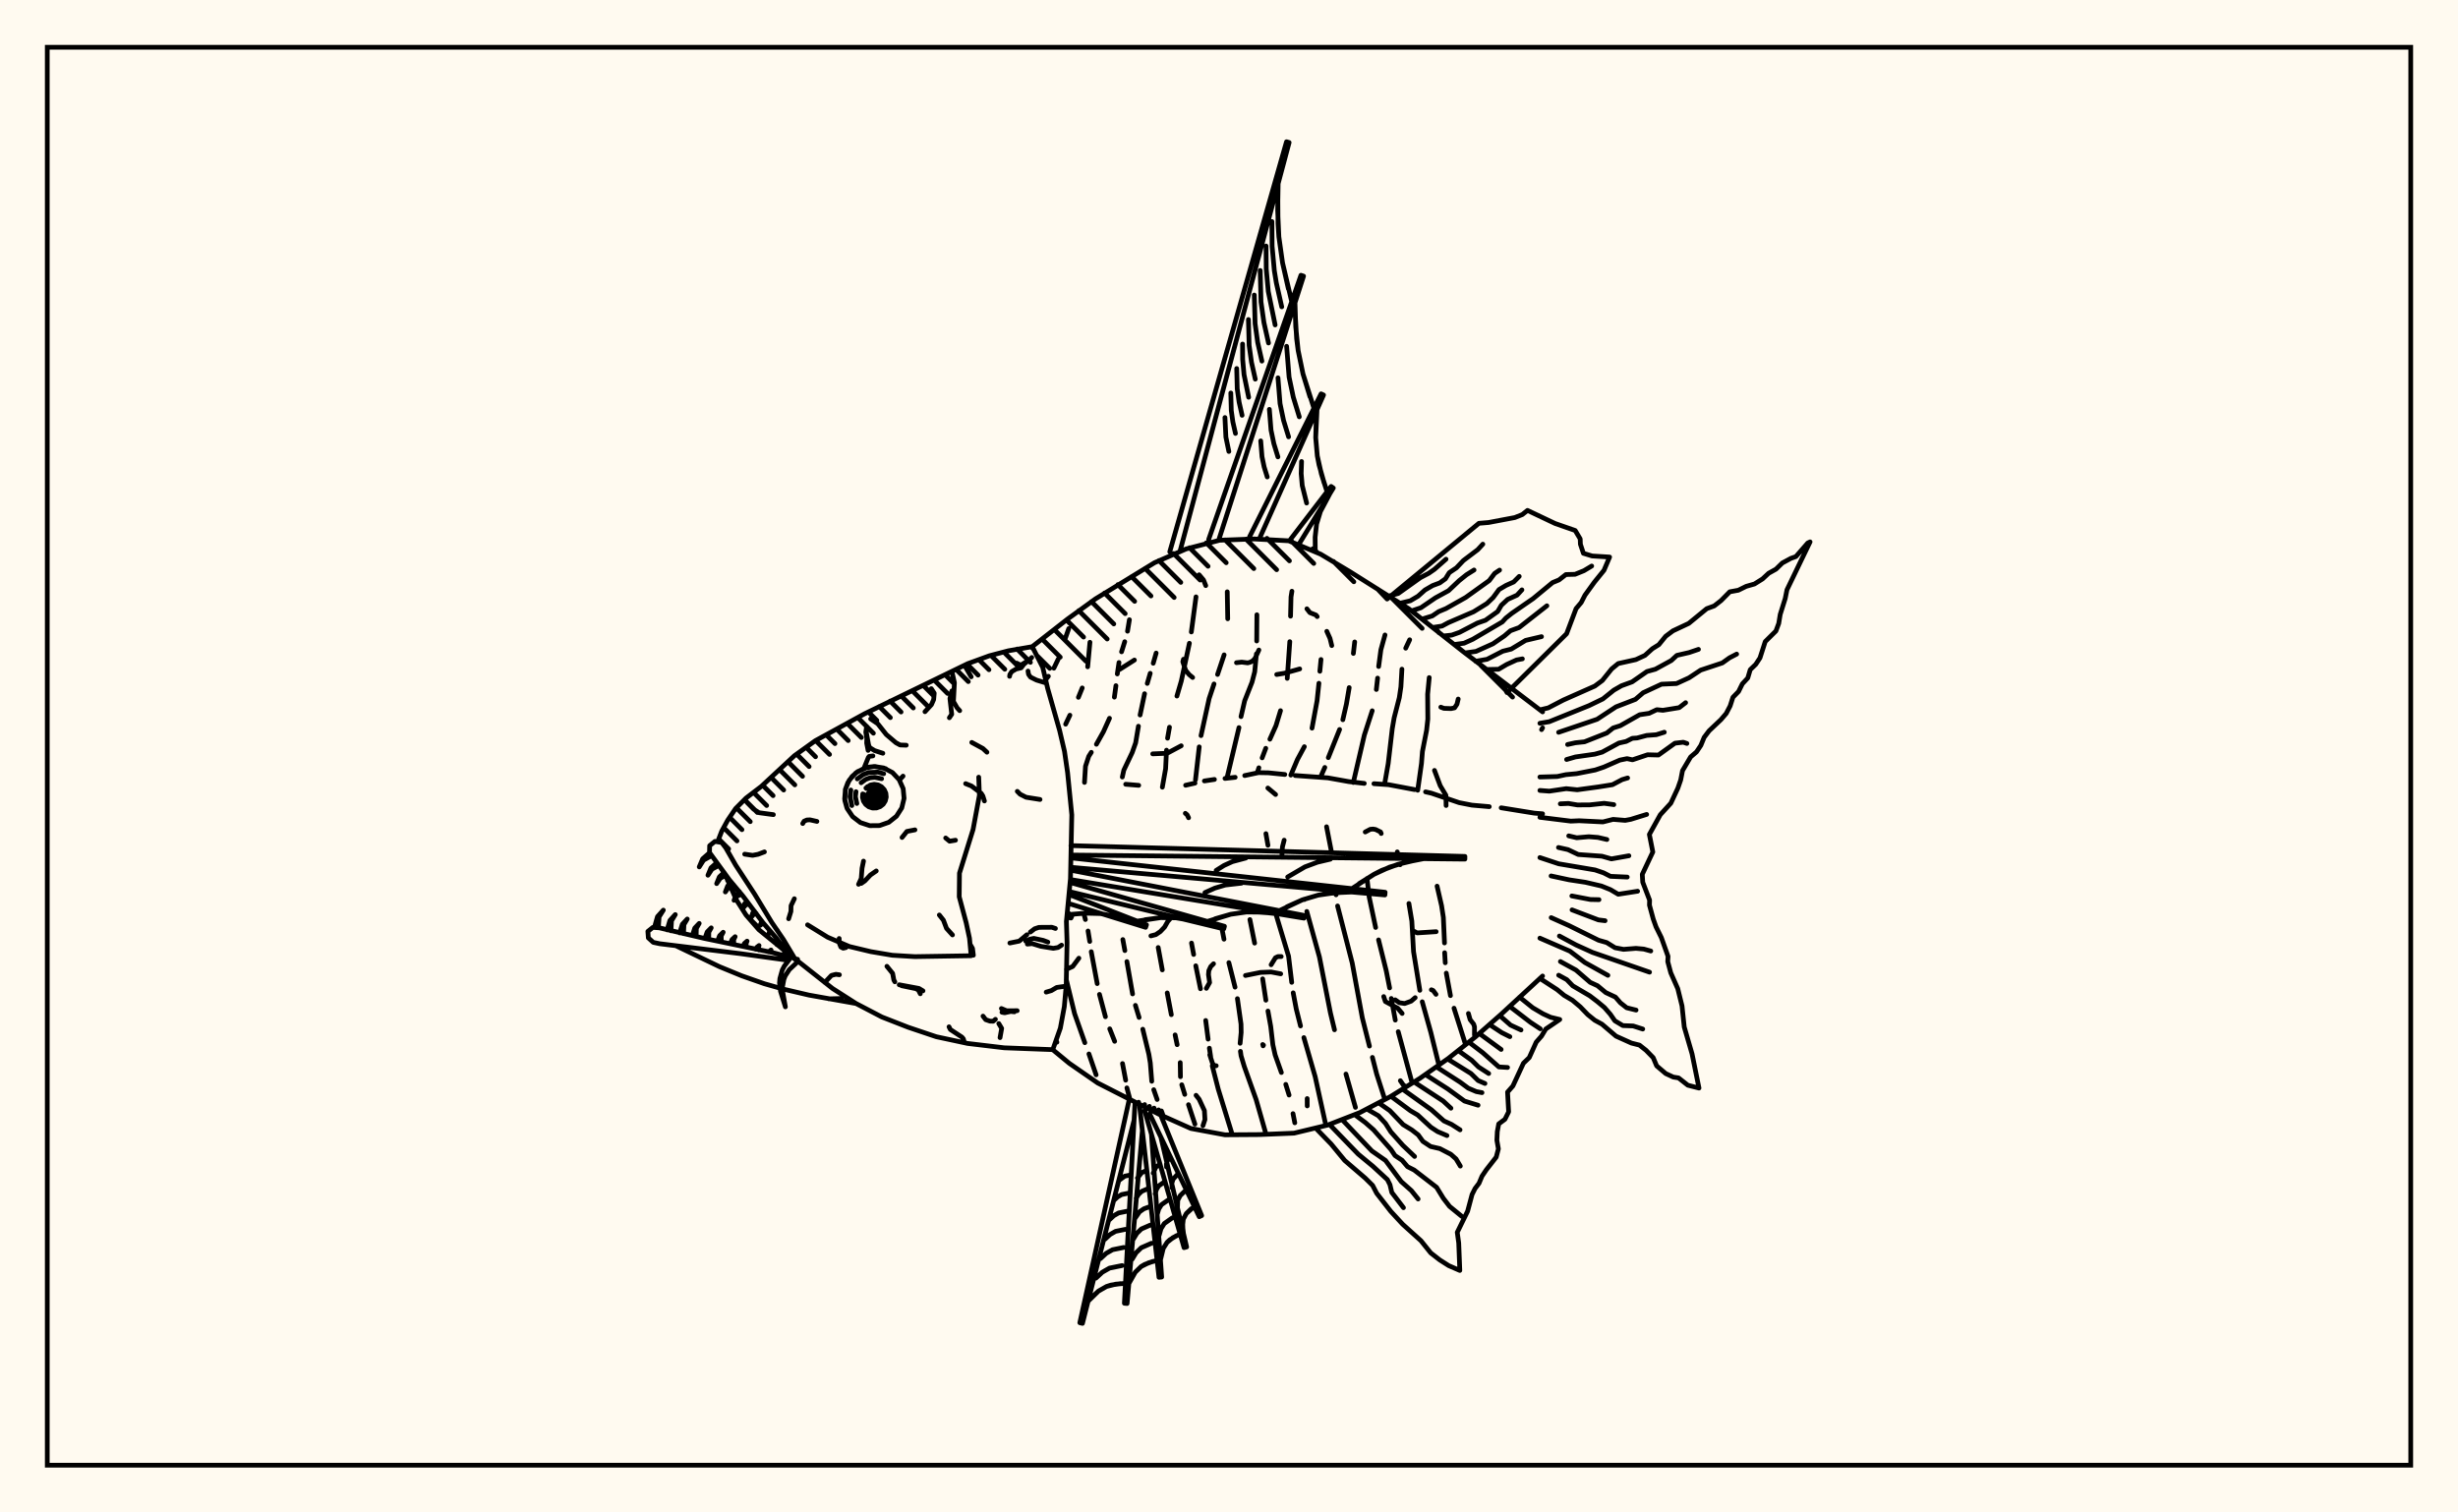 <svg xmlns="http://www.w3.org/2000/svg" width="520" height="320"><rect x="0" y="0" width="520" height="320" fill="floralwhite"/><rect x="10" y="10" width="500" height="300" stroke="black" stroke-width="1" fill="none"/><path stroke="black" stroke-width="1" fill="none" stroke-linecap="round" stroke-linejoin="round" d="
M 218.38 136.81 225.83 130.99 231.76 126.7 244.24 119.06 250.94 116.14 258.02 114.3 265.34 114.03 272.64 114.42 279.39 117.25 285.67 121.01 298.05 128.81 309.54 137.86 326.34 150.62 
M 326.34 206.5 317.61 214.56 312.12 219.39 306.39 223.94 300.4 228.14 294.18 232 287.7 235.39 280.88 238.04 273.76 239.75 266.45 240.05 259.14 240.1 251.94 238.76 245.26 235.78 232.23 229.14 226.21 224.97 222.72 222.09 
M 238.14 165.93 240.9 166.16 
M 250.82 166.14 252.81 165.69 
M 254.79 165.23 256.92 164.91 
M 259.15 164.7 261.31 164.46 
M 263.32 164.09 266.24 163.47 268.35 163.51 271.81 163.86 
M 274 164.08 280.93 164.58 285.34 165.37 288.62 165.75 
M 290.66 165.81 293.76 166.02 299.27 167.06 
M 301.58 167.54 302.79 167.81 308.68 169.82 311.39 170.35 315.06 170.67 
M 317.58 170.91 324.59 172.04 326.34 172.18 
M 223.43 220.08 223.59 220.51 
M 226.1 132.99 225.34 135.13 
M 223.88 139.44 222.95 141.37 
M 221.79 143.08 221.21 143.81 
M 225.57 207.23 227.33 214.46 229.5 220.61 
M 230.37 222.99 231.89 227.41 
M 230.58 135.89 230.1 141.08 
M 228.95 145.55 228.14 147.54 
M 226.34 151.32 225.44 153.22 
M 229.27 193.23 229.62 194.55 
M 230.18 196.97 230.54 199.19 
M 230.86 201.36 232.12 208.11 
M 232.6 210.39 233.86 215.12 
M 234.77 217.68 235.81 220.32 
M 237.47 225.02 238.14 228.54 
M 238.4 230.17 239.05 232.6 
M 238.93 131.12 238.53 133.55 
M 237.94 135.77 237.27 137.91 
M 236.73 140.17 236.37 142.59 
M 236.08 145.07 235.75 147.5 
M 234.72 151.97 233.44 154.81 231.95 157.47 
M 230.87 159.17 230.33 160.02 229.64 162.12 229.43 165.54 
M 237.54 198.79 237.97 201.12 
M 238.4 203.45 239.6 210.29 
M 240.2 212.71 240.98 215.27 
M 241.76 217.76 243.05 223.07 243.35 224.89 243.66 228.77 
M 244.08 230.56 244.8 232.63 
M 245.71 235.05 246.11 236.16 
M 244.59 138.17 243.97 140.33 
M 243.33 142.46 242.71 144.6 
M 242.14 146.77 241.19 151.28 
M 240.84 153.65 240.25 157.17 239.53 159.2 237.75 162.95 237.43 164.4 
M 245.02 200.47 245.89 205.21 
M 246.93 210.08 247.8 214.68 
M 248.6 218.96 249.03 221.03 
M 249.68 224.82 249.73 227.81 
M 250.01 229.51 250.64 231.55 
M 251.43 233.72 252.79 237.84 
M 253.02 126.28 252.03 133.71 
M 251.62 136.1 249.91 144.08 248.98 147.27 
M 247.41 153.86 247 156.19 
M 246.78 158.72 246.59 162.65 245.9 166.55 
M 252.07 199.53 252.52 201.94 
M 252.97 204.34 253.96 209.2 
M 255.07 215.91 255.58 219.86 
M 255.85 221.77 256.13 223.64 
M 256.46 225.5 257.74 230.48 260.7 240.09 
M 259.63 125.21 259.73 130.92 
M 258.97 138.55 257.58 142.7 
M 256.83 144.71 255.8 147.79 254.08 155.64 
M 253.7 158.02 252.91 164.98 
M 258.46 196.25 258.94 198.71 
M 259.97 203.67 261.28 208.86 
M 261.78 211.29 262.54 216.67 262.57 218.44 262.35 220.74 
M 262.42 222.44 262.55 223.37 263.22 225.61 265.74 232.65 267.84 239.99 
M 265.9 130.07 265.86 135.62 
M 265.8 138.34 265.44 142.14 264.87 144.33 263.31 148.28 262.54 151.62 
M 262.11 153.94 259.56 164.66 
M 264.42 194.56 265.42 199.54 
M 267.12 207.1 267.8 211.62 
M 268.24 213.91 268.83 217.19 269.28 221.05 269.76 223.19 271.08 226.92 
M 272.01 229.43 272.71 231.69 
M 273.54 235.62 273.92 237.56 
M 273.31 125.09 273.12 126.3 273.02 130.37 
M 272.86 135.76 272.32 143.53 
M 270.9 150.36 269.94 153.52 268.65 156.4 
M 267.78 158.32 267.01 160.35 
M 266.32 162.44 265.98 163.48 
M 267.81 176.38 268.24 178.85 
M 269.89 193.3 272.6 202.3 273.27 207.84 
M 273.58 210.06 274.23 213.49 275.13 217.07 
M 275.84 219.53 278.23 227.8 280.5 238.13 
M 279.46 139.53 279.22 142.03 
M 279.02 144.56 278.63 148.27 277.56 154.06 
M 275.94 157.98 274.47 160.71 273.08 163.99 
M 275.95 190.24 275.96 190.32 
M 276.46 192.84 279.13 202.48 281.46 214.32 282.32 217.88 
M 284.74 227.24 286.75 234.3 
M 286.59 135.82 286.31 138.25 
M 285.43 145.48 284.84 148.96 284.08 152.28 
M 283.4 154.34 281.01 160.3 
M 280.27 162.37 279.37 164.4 
M 280.64 174.92 281.64 180.06 
M 282.62 188.88 282.65 189.32 
M 282.97 191.68 286.07 203.76 288.2 215.34 289.71 221.33 
M 290.34 223.72 291.24 227.24 292.97 232.63 
M 293 134.34 292.13 137.48 291.66 141.02 
M 291.44 143.47 291.17 145.88 
M 290.3 150.38 288.63 155.53 286.3 165.56 
M 289.2 185.86 289.65 189.76 291.02 196.23 
M 291.64 198.86 293.27 205.42 293.98 209.02 
M 294.33 211.25 295.18 215.83 
M 295.8 218.28 298.75 229.16 
M 298.22 135.36 297.38 137.14 
M 296.58 141.58 296.37 145.31 296.03 147.61 294.94 151.86 294.54 154.17 293.68 161.55 292.92 165.88 
M 295.6 180.24 295.87 181.55 
M 296.15 182.76 296.2 182.96 
M 298.06 191.16 298.68 194.89 299.04 201.35 300.37 209.53 
M 300.88 211.95 302.7 218.45 304.4 225.33 
M 302.36 143.36 302.02 146.88 302.06 152.14 301.8 154.52 300.92 159.01 300.72 161.52 299.92 167.2 
M 304.02 187.49 304.97 191.63 305.35 194.11 305.59 199.51 
M 305.62 201.57 305.75 203.7 
M 305.97 205.89 306.85 210.65 
M 307.6 213.31 310.05 221.03 
M 304.19 133.54 304.41 133.88 
M 305.93 170.43 305.89 168.26 304.68 166.23 303.47 163 
M 303.82 197.12 299.81 197.38 298.99 196.96 
M 271.04 202.38 270.35 202.39 269.83 202.63 268.91 204.12 
M 297.52 229.93 296.91 229.61 296.25 228.65 
M 250.76 172.08 251.14 172.39 251.45 173.02 
M 254.49 238.16 254.91 236.88 254.8 234.98 253.69 232.58 253.03 231.74 
M 288.82 176.03 289.89 175.46 290.48 175.41 291.01 175.5 292.06 176.02 292.2 176.35 
M 326.34 154 326.12 154.37 
M 252.31 143.34 251.57 142.73 250.84 141.84 250.23 140.01 250.37 139.48 
M 255.21 209.11 255.9 207.88 255.66 206.2 255.73 205.37 256.13 204.51 256.73 203.91 
M 276.55 233.99 276.54 232.43 
M 236.86 141.64 239.99 139.65 
M 266.32 137.53 265.53 139.26 265.09 139.77 264.54 140.09 263.97 140.25 262.69 140.09 261.58 140.21 
M 253.68 121.61 254.61 122.71 255.08 123.9 
M 303.79 210.38 303.18 209.56 302.81 209.41 
M 249.89 157.79 246.93 159.37 243.86 159.5 
M 255.93 223.17 256.53 225.03 256.99 225.54 257.3 225.48 
M 304.81 149.62 305.46 149.87 306.99 149.92 307.72 149.76 308.23 148.99 308.49 147.9 
M 278.66 130.46 278.41 130.13 277.11 129.62 276.48 128.81 
M 269.86 168.1 268.22 166.73 
M 228.24 202.73 226.93 204.49 225.59 205.09 
M 270.94 206.04 268.9 205.65 266.67 205.74 263.48 206.39 
M 311.93 218.99 311.94 217.27 311.76 216.69 311.01 215.72 310.65 214.43 
M 247.78 194.13 247.04 194.97 246.38 196.14 245.48 197.09 244.53 197.74 243.48 198.01 
M 267.13 220.99 267.3 221.13 267.21 221.28 
M 271.67 177.76 271.3 179.2 271.2 180.97 
M 295.16 211.54 296.03 212.15 297.16 212.32 298.53 211.82 299.39 211.08 
M 274.96 141.53 271.73 142.44 270.09 142.71 
M 281.74 136.59 281.37 135.08 280.69 133.57 
M 292.73 210.85 293.08 211.9 295.69 213.31 296.63 214.42 
M 247.47 116.75 272.17 29.99 272.72 30.15 249.64 116.61 
M 255.7 114.13 275.22 58.24 275.77 58.42 257.81 114.31 
M 264.34 113.59 279.48 83.33 280 83.57 266.43 113.98 
M 273.01 114.12 281.6 102.92 282.07 103.25 274.84 115.07 
M 277.73 116.1 278.53 116.76 
M 270.4 38.86 270.3 44.49 270.55 50.09 271.33 55.62 273.27 63.83 
M 273.96 64.06 274.12 69.14 274.63 74.17 275.65 79.1 277.96 86.35 
M 278.62 86.66 278.34 92.58 278.68 96.45 279.54 100.27 280.74 104.04 
M 281.34 104.45 279.34 108.23 278.53 110.88 278.22 113.66 278.25 116.53 
M 270.33 41.68 270.37 47.3 270.55 50.09 271.33 55.62 272.56 61.1 
M 269.08 46.87 269.12 52.09 269.59 57.26 270.01 59.83 271.16 64.92 
M 267.84 52.05 267.88 56.88 268.31 61.66 269.76 68.75 
M 266.6 57.23 266.77 63.87 267.39 68.24 268.36 72.57 
M 265.35 62.42 265.52 68.47 266.07 72.45 266.96 76.4 
M 264.11 67.6 264.26 73.07 264.76 76.66 265.56 80.22 
M 262.87 72.79 262.89 76.04 263.18 79.27 264.16 84.05 
M 261.63 77.97 261.74 82.26 262.14 85.08 262.77 87.87 
M 260.38 83.15 260.48 86.85 260.82 89.29 261.37 91.7 
M 259.14 88.34 259.34 92.47 259.97 95.52 
M 274.02 66.6 274.31 71.67 274.63 74.17 275.65 79.1 277.13 83.95 
M 272.19 73.27 272.71 79.78 273.6 84.02 274.87 88.19 
M 270.36 79.94 270.8 85.39 271.54 88.94 272.61 92.43 
M 268.54 86.61 268.89 91 269.49 93.86 270.35 96.67 
M 266.71 93.28 266.98 96.61 267.43 98.78 268.09 100.91 
M 278.46 88.64 278.34 92.58 278.68 96.45 279.05 98.37 280.12 102.16 
M 275.35 97.64 275.27 100.2 275.49 102.72 276.42 106.43 
M 226.56 178.91 309.91 181.2 309.9 181.77 226.58 180.91 
M 226.58 181.51 293.03 188.78 292.98 189.35 226.52 183.5 
M 226.51 184.11 275.97 193.7 275.87 194.26 226.44 186.09 
M 226.38 186.7 259.04 195.98 258.89 196.53 226.21 188.63 
M 226.15 189.26 242.55 195.66 242.36 196.2 225.97 191.12 
M 225.79 193.05 226.8 193.72 226.57 194.24 225.69 194.02 
M 301.18 181.68 297.52 182.4 294 183.45 290.68 184.98 286.01 188.01 
M 285.94 188.73 282.36 188.89 278.87 189.39 275.51 190.39 270.66 192.67 
M 270.53 193.38 267.1 193 263.71 192.96 260.36 193.44 255.43 194.95 
M 255.25 195.65 252.03 194.75 248.79 194.19 245.53 194.15 240.6 194.89 
M 240.36 195.58 235.86 193.89 232.79 193.29 229.63 193.21 226.43 193.47 
M 299.34 182.02 295.74 182.87 292.31 184.15 290.68 184.98 287.54 186.94 
M 281.45 181.78 278.69 182.43 276.07 183.41 272.41 185.55 
M 263.57 181.54 260.72 182.3 258.95 183.11 257.28 184.16 
M 284.14 188.79 280.6 189.08 278.87 189.39 275.51 190.39 272.26 191.85 
M 262.64 186.86 259.21 187.25 257.02 187.9 254.91 188.85 
M 268.82 193.17 265.4 192.92 263.71 192.96 260.36 193.44 257.07 194.39 
M 253.64 195.18 250.42 194.41 248.79 194.19 245.53 194.15 242.24 194.59 
M 245.11 234.83 254.22 257.19 253.7 257.43 243.22 235.67 
M 244.15 234.45 244.32 235.18 
M 245.59 240.6 251.04 263.83 250.49 263.98 242.15 234.97 
M 243.17 234.08 243.21 234.69 
M 243.59 239.98 245.76 270.19 245.19 270.25 241.11 234.27 
M 242.16 233.7 242.12 234.17 
M 241.67 239.21 238.44 275.79 237.87 275.74 240.1 233.56 
M 240.88 233.2 240.77 233.61 
M 239.92 236.99 229 280 228.44 279.86 238.87 232.72 
M 252.65 255.25 250.97 256.76 250.33 257.96 250.18 259.36 250.36 260.89 
M 249.66 261.08 248.14 261.86 246.91 262.84 246.09 264.15 245.5 266.58 
M 244.78 266.65 242.99 267.18 241.41 267.97 240.17 269.17 238.81 271.58 
M 238.09 271.53 236.02 271.7 234.09 272.19 232.39 273.16 230.18 275.32 
M 252.03 255.73 250.97 256.76 250.33 257.96 250.2 258.64 250.25 260.12 
M 250.57 252.1 249.69 252.95 249.16 253.94 249.09 255.72 
M 249.1 248.47 248.16 249.51 247.91 250.36 247.94 251.32 
M 247.64 244.84 246.95 245.6 246.77 246.22 246.79 246.92 
M 248.88 261.45 247.48 262.31 246.91 262.84 246.09 264.15 245.65 265.73 
M 248.01 257.67 246.31 258.87 245.61 259.99 245.23 261.35 
M 247.14 253.89 245.71 254.89 245.13 255.83 244.81 256.97 
M 246.26 250.11 245.12 250.91 244.65 251.67 244.39 252.59 
M 245.39 246.33 244.52 246.94 243.97 248.21 
M 243.87 266.89 242.16 267.53 241.41 267.97 240.17 269.17 239.23 270.73 
M 243.61 263.04 241.44 263.99 240.34 265.05 239.51 266.43 
M 243.35 259.2 241.46 260.02 240.51 260.94 239.79 262.13 
M 243.09 255.35 241.98 255.76 241.06 256.4 240.07 257.84 
M 242.83 251.5 241.52 252.07 240.85 252.71 240.35 253.54 
M 242.57 247.65 241.54 248.1 240.63 249.24 
M 237.04 271.59 235.03 271.89 234.09 272.19 232.39 273.16 230.89 274.54 
M 237.39 267.76 234.73 268.3 233.2 269.17 231.85 270.42 
M 237.73 263.93 235.37 264.41 234.01 265.18 232.81 266.29 
M 238.08 260.1 236.01 260.52 234.82 261.2 233.78 262.17 
M 238.43 256.27 236.65 256.63 235.63 257.21 234.74 258.04 
M 238.77 252.44 237.29 252.74 236.45 253.23 235.7 253.92 
M 239.12 248.61 237.94 248.85 236.66 249.79 
M 321.47 210.97 324.25 213.21 326.42 214.49 328.03 215.23 329.98 215.7 327.01 217.72 326.11 219.22 324.99 220.5 323.52 223.76 322.29 224.95 320.06 229.77 318.93 231.06 319.16 235.24 318.38 236.81 317.06 237.79 316.76 239.43 316.67 241.24 316.99 243.07 316.53 244.82 314.43 247.51 313.52 248.86 312.89 250.36 312.06 251.45 311.42 252.73 310.48 256.26 308.29 260.73 308.6 262.99 308.83 268.8 306.48 267.78 304.58 266.57 302.67 265.08 300.61 262.51 296.74 259.02 294.22 256.29 291.24 252.46 290.38 250.8 288.82 249.26 284.48 245.53 281.61 242.05 278.53 238.88 
M 319.37 212.92 323.79 216.31 325.85 217.67 
M 317.27 214.88 319.57 216.89 321.78 217.92 
M 315.12 216.78 317.7 218.48 319.42 219.34 
M 312.98 218.68 317.57 222.04 
M 310.75 220.49 313.69 222.73 317.09 225.74 318.93 225.85 
M 308.52 222.3 311.36 224.34 312.78 225.74 314.94 227.13 
M 306.24 224.05 311.19 227.13 312.71 228.62 314.15 229.24 
M 303.95 225.77 308.91 228.97 310.63 230.24 312.3 230.95 313.52 231.18 
M 301.56 227.36 306.3 230.4 309.82 232.96 312.69 233.84 
M 299.15 228.93 305.31 232.95 306.95 234.47 
M 296.71 230.44 302.85 234.83 305.47 237.16 307.07 237.89 308.88 239.05 
M 294.27 231.95 298.38 235 299.91 235.9 302.72 238.5 304.13 239.42 306.11 240.26 
M 291.83 233.45 294.01 234.98 296.84 237.94 298.68 239.07 300.03 240.12 301.02 241.49 302.65 242.57 304.61 243.02 306.94 244.23 308.04 245.21 308.94 246.72 
M 289.24 234.69 291.6 236.06 293.1 237.68 294.24 239.48 296.77 242.32 299.26 244.68 
M 286.61 235.85 288.83 237.5 290.58 239.04 294.26 243.21 295.12 244.49 296.61 245.48 297.77 246.84 299.17 247.55 303.92 251.21 305.35 253.54 306.66 255.24 309.23 257.34 
M 283.95 236.91 290.22 243.51 293.12 245.53 296.43 249.99 298.58 251.9 300.01 253.68 
M 281.26 237.91 287.34 244.19 290.45 246.76 293.51 249.58 294.05 250.65 294.44 252.29 296.91 255.52 
M 325.77 150.19 327.54 149.77 330.74 148.11 337.39 145.16 338.98 143.98 340.95 141.53 342.34 140.39 346.07 139.56 347.99 138.67 349.57 137.25 350.93 136.4 352.38 134.62 353.92 133.47 357.26 131.9 361.07 128.78 362.65 128.2 364.1 127.07 365.94 125.21 367.75 124.88 369.41 124.06 371.16 123.56 372.87 122.49 374.16 121.29 375.72 120.42 377.05 119.12 378.86 118.14 379.93 117.76 382.44 114.88 382.93 114.65 378.04 124.79 377.67 126.63 376.61 130 376.3 131.9 375.7 133.51 373.44 135.75 372.33 139.2 371.43 140.57 370.27 141.69 369.75 143.45 368.6 144.69 367.8 146.31 366.61 147.53 366.02 149.36 365.19 150.95 364.07 152.26 361.57 154.62 360.52 156.01 359.82 157.71 358.9 159.09 357.66 160.15 355.94 163.06 355.56 165.02 354.96 166.75 353.47 169.94 351.24 172.38 348.93 176.55 349.66 180.26 347.43 184.99 347.53 186.66 348.98 190.45 348.95 191.51 349.75 194.45 350.34 196.1 351.46 198.36 352.88 202.34 352.82 203.45 353.46 205.83 354.94 209.18 355.84 212.83 356.31 217.29 357.96 222.96 359.43 230.21 357.07 229.61 355.1 228.06 353.98 227.88 352.39 227.14 350.47 225.51 349.74 223.77 348.23 222.22 346.84 221.12 345.13 220.69 341.88 219.23 338.9 216.69 337.38 215.86 335.9 214.67 334.31 213.02 332.67 211.64 330.9 210.59 329.42 209.38 325.77 207.01 
M 325.77 153.03 327.76 152.69 336.17 149.29 339.09 147.88 341.41 146.02 343.03 145.09 345.28 144.27 348.42 142.08 350.2 141.59 353.57 139.75 354.75 138.66 357.35 138.06 359.32 137.39 
M 329.73 154.94 337.88 152.18 341.88 149.55 345.98 147.97 347.61 146.57 351.5 144.76 354.68 144.62 357.32 143.41 359.79 141.78 364.37 140.26 365.88 139.18 367.4 138.39 
M 331.63 157.52 333.29 157.15 335.21 156.95 339.93 155.09 341.27 154.02 342.78 153.54 346.88 151.22 348.88 150.92 350.51 150.15 351.8 150.28 355.24 149.72 356.6 148.67 
M 331.42 160.69 333.29 160.15 337.41 159.56 338.95 159.13 342.49 157.21 344.02 156.87 345.33 156.21 346.34 156.14 348.37 155.6 350.39 155.45 352.09 154.92 
M 325.77 164.4 329.45 164.29 331.25 163.9 333.56 163.68 337.48 162.91 339.29 162.3 342.68 160.82 344.21 160.51 345.36 160.76 348.55 159.69 350.85 159.75 354.34 157.24 356.11 157.04 356.87 157.3 
M 325.77 167.24 327.77 167.39 331.34 166.86 333.67 167.1 338.1 166.5 341.13 166.02 343.16 164.95 344.33 164.6 
M 330.09 170.07 331.8 169.99 333.72 170.31 336.32 170.29 339.37 169.96 341.41 170.24 
M 325.77 172.92 332.31 173.73 334.08 173.65 339.1 173.9 341.26 173.36 343.82 173.57 345 173.35 348.36 172.31 
M 331.87 176.85 333.56 177.25 336.12 177.03 338.05 177.18 339.95 177.62 
M 329.7 179.31 331.71 179.76 333.88 180.79 338.89 181.15 340.9 181.72 344.6 181.06 
M 325.77 181.44 329.75 182.76 337.44 184.06 339.24 184.67 340.69 185.41 344.25 185.57 
M 328.14 185.33 331.96 186.15 335.4 186.67 338.79 187.46 340.7 188.23 342.34 189.2 346.45 188.56 
M 332.53 189.56 336.45 190.31 338.27 190.35 
M 332.57 192.51 338.15 194.63 339.56 194.8 
M 328.16 194.15 331.96 195.85 338.18 198.93 339.9 199.42 341.67 200.52 343.46 200.86 346.09 200.65 347.75 200.8 349.23 201.21 
M 329.9 198.04 333.44 199.94 336.91 201.51 348.97 205.69 
M 325.77 198.49 332.12 201.24 335.29 203.65 340.16 206.36 
M 330.11 203.44 333.41 205.25 336.41 207.84 337.97 208.56 339.7 210 341.75 210.96 342.8 212.17 344.13 213.22 346.12 213.71 
M 329.74 206.33 331.46 207.27 332.73 208.58 336.31 210.68 337.94 211.92 339.42 213.16 340.66 214.58 341.63 215.98 343.32 216.99 345.5 217.07 347.53 217.72 
M 291.41 124.6 293.45 126.74 312.87 110.72 314.91 110.55 320.47 109.5 322.05 108.87 323.15 107.99 328.99 110.76 333.24 112.24 334.3 114.02 334.34 115.14 334.98 117.07 336.82 117.63 340.52 117.86 339.33 120.66 337.29 123.18 335.31 125.92 334.51 127.48 333.43 128.76 331.42 134.08 318.82 146.54 317.18 143.7 
M 293.87 126.08 295.79 125.57 300.49 122.22 302.26 121.29 303.47 120.45 305.91 118.31 
M 296.31 127.6 298.35 127.11 299.99 126.14 301.46 124.83 303.06 123.9 304.58 123.33 305.79 122.46 306.6 121.16 308.12 120.14 309.58 118.6 312.62 116.3 313.7 115.13 
M 298.67 129.23 300.59 128.59 303.67 126.49 306.45 124.97 308.69 122.85 310.25 121.6 311.84 120.6 
M 300.97 130.94 303 130.32 304.36 129.4 305.9 128.76 310.07 126.41 315.05 122.84 316.2 121.32 317.24 120.62 
M 303.21 132.74 305.06 132.46 306.4 131.74 311.74 129.44 314.56 127.69 315.87 126.44 317.12 124.74 318.6 123.86 320.23 123.13 321.4 121.95 
M 305.44 134.55 307.13 134.37 308.77 133.79 312.56 131.82 314.26 131.23 316.84 129.39 317.62 128.05 318.95 126.82 320.94 125.92 321.97 124.8 
M 307.66 136.36 309.72 136.09 311.58 135.25 317.82 131.59 318.57 130.77 319.81 129.78 324.34 126.65 328.45 123.26 329.81 122.7 331.27 121.56 333.21 121.51 335.08 120.75 336.73 119.76 
M 309.91 138.15 312.25 137.82 315.84 136.21 318.27 134.54 319.54 133.45 321.37 132.78 327.25 128.17 
M 312.17 139.91 314.59 139.49 317.92 137.78 319.71 137.33 322.75 135.49 326.11 134.7 
M 314.45 141.65 317.03 141.6 318.74 140.59 320.83 139.63 322.07 139.4 
M 151.94 178.14 151.96 177.73 152.69 175.84 153.96 173.52 155.62 171.07 157.81 168.87 161.07 166.38 168.06 159.89 172.48 156.72 182.88 151.03 204.74 140.41 209.32 138.74 213.33 137.69 218.38 136.82 220.6 141.21 221.64 145.66 224.16 154.53 225.2 158.98 225.85 163.45 226.74 172.4 226.46 185.92 225.6 194.96 225.74 199.45 225.56 208.46 225.16 212.98 224.32 217.53 222.72 222.08 212.44 221.69 204.72 220.77 198.08 219.35 192.11 217.34 186.56 215.17 181.1 212.32 176.13 209.14 168.19 202.87 
M 166.47 201.53 160.54 196.7 157.83 193.6 155.78 190.39 153.26 184.71 
M 207.05 164.43 207.2 168.26 205.86 175.49 202.98 184.74 202.93 189.74 204.4 195.24 205.1 198.51 205.45 202.21 193.52 202.4 188.77 202.11 184.21 201.34 179.69 200.26 175.09 198.29 170.84 195.67 
M 167.23 202.55 164.22 198.45 161.42 195.23 157.18 189.59 154.34 186.2 150.1 180.38 150.13 178.93 151.25 178.02 152.68 178.26 153.53 179.37 155.64 183.05 159.65 189.19 163.29 195.19 165.73 198.76 168.19 202.88 
M 166.8 203.18 156.66 201.77 139.57 199.67 138.2 199.38 137.16 198.43 137.06 197.06 138.11 196.22 139.45 196.3 149 198.54 163.37 201.52 167.3 202.57 
M 179.22 171.06 178.69 169.05 178.85 166.98 179.66 165.07 181.05 163.53 182.87 162.52 184.91 162.16 186.96 162.48 188.8 163.45 190.22 164.96 191.07 166.86 191.26 168.92 190.77 170.94 189.65 172.69 188.03 173.98 186.07 174.67 184 174.69 182.03 174.04 180.38 172.78 179.22 171.06 
M 179.15 170.88 178.73 169.37 178.83 167.04 179.37 165.58 180.25 164.29 181.42 163.26 183.55 162.32 185.1 162.16 187.39 162.64 
M 180.21 170.44 179.82 168.57 180 167.15 
M 181.36 164.8 182.61 163.88 183.81 163.44 185.72 163.36 186.95 163.7 
M 181.27 170 180.96 168.55 181.09 167.5 
M 182.17 165.61 183.14 164.9 184.07 164.56 185.06 164.46 186.51 164.76 
M 182.67 169.5 182.46 168.7 182.51 167.98 
M 183.19 166.73 184.13 166.09 184.95 165.94 185.77 166.07 186.5 166.46 187.07 167.07 187.41 167.82 187.49 168.65 187.29 169.46 186.85 170.16 186.2 170.67 185.41 170.95 184.58 170.96 183.79 170.7 183.13 170.19 182.67 169.5 
M 183.51 166.43 183.31 166.84 
M 182.7 168.04 182.48 168.5 
M 184.58 166.01 183.92 167.33 
M 183.65 167.87 182.77 169.64 
M 185.44 166.02 183.29 170.31 
M 186.17 166.28 183.94 170.74 
M 186.79 166.76 184.69 170.96 
M 187.27 167.51 185.59 170.89 
M 187.41 168.95 186.79 170.2 
M 157.95 193.74 160.15 195.94 
M 153.9 186.25 156.75 189.09 
M 152.05 177.51 154.15 179.61 
M 153.09 175.1 155.91 177.92 
M 154.36 172.93 156.96 175.54 
M 155.78 170.91 158.72 173.84 
M 157.5 169.18 160.23 171.91 
M 159.41 167.65 162.19 170.43 
M 161.34 166.14 163.55 168.34 
M 163.15 164.51 165.79 167.15 
M 164.96 162.87 168.15 166.06 
M 166.72 161.18 169.78 164.25 
M 168.53 159.55 171.17 162.19 
M 170.54 158.11 172.53 160.11 
M 172.55 156.68 175.49 159.62 
M 174.8 155.49 176.64 157.33 
M 177.05 154.29 179.44 156.69 
M 179.26 153.07 182.23 156.04 
M 181.47 151.82 184.77 155.13 
M 183.7 150.62 185.5 152.42 
M 186.01 149.48 188.36 151.83 
M 188.31 148.33 190.62 150.64 
M 190.66 147.24 193.21 149.79 
M 193.02 146.16 196.16 149.3 
M 195.36 145.06 197.58 147.27 
M 197.67 143.92 200.46 146.71 
M 199.97 142.78 201.76 144.56 
M 202.27 141.63 204.85 144.21 
M 204.57 140.49 206.92 142.84 
M 207.08 139.56 209.22 141.7 
M 209.63 138.66 212.57 141.6 
M 212.35 137.94 215.29 140.88 
M 215.18 137.32 217.99 140.14 
M 218.15 136.85 218.58 137.29 
M 191.04 164.21 190.51 164.78 190.17 164.92 
M 186.77 159.37 185.03 158.81 183.99 158.17 183.76 157.63 183.25 154.81 
M 194.69 210.26 194.29 209.47 193.76 209.18 190.73 208.55 
M 163.61 172.36 160.57 171.95 159.46 171.22 158.03 169.77 
M 172.82 173.79 171.36 173.46 170.7 173.49 170.12 173.74 169.82 174.24 
M 184.67 159.93 183.88 160.04 183.7 160.26 182.76 162.58 
M 207.96 214.99 208.53 215.74 209.44 216.05 210.1 216.07 210.59 215.66 
M 157.54 180.72 159.21 180.97 160.37 180.75 161.72 180.24 
M 208.79 159.15 207.94 158.36 205.58 157.08 
M 217.24 197.77 215.62 199.12 213.64 199.52 
M 211.85 213.38 212.98 213.86 215.19 213.84 
M 215.21 167.43 215.81 168.04 217.07 168.68 220.02 169.15 
M 195.26 209.64 194.41 209.13 190.23 208.35 
M 208.26 169.47 207.93 168.41 207.58 167.85 205.52 166.3 204.28 165.8 
M 177.58 206.24 176.83 206.14 175.89 206.38 174.49 207.87 
M 189.31 207.73 189.1 207.36 188.84 205.94 187.63 204.45 
M 185.38 184.27 184.15 185.12 182.96 186.38 182.2 186.91 
M 211.56 219.54 211.91 217.58 211.3 216.56 
M 195.68 150.58 197.05 149.09 197.52 148.01 197.64 146.66 197.02 145.7 
M 152.03 178.15 151.95 177.91 
M 203.03 150.36 202.48 149.76 201.7 148.41 201.91 144.45 201.42 142.23 
M 200.84 151.86 201.34 151.12 200.96 147.78 201.38 146.17 
M 182.68 182.19 182.37 183.7 182.2 185.86 181.63 187.1 
M 213.58 143.1 213.64 142.71 214.03 142.1 214.95 141.56 216.02 141.3 216.62 140.52 217.34 139.93 
M 215.07 140.3 215.85 140.69 216.17 140.6 217.85 139.56 218.27 139.11 
M 191.72 157.67 190.41 157.62 189.53 157.14 187.5 155.41 185.69 153.12 184.19 152.1 
M 164.36 199.88 164.5 198.84 
M 190.83 177.19 191.86 175.91 193.56 175.58 
M 211.97 214.17 212.54 214.28 213.81 214 214.6 214.08 
M 166.84 194.39 167.32 192.84 167.35 191.62 168.05 190.15 
M 224.58 199.97 223.83 200.47 222.83 200.64 220.17 200.21 218.36 199.65 217.34 199.75 
M 223.28 196.44 222.52 196.19 219.79 196.21 218.88 196.51 217.98 197.2 
M 221.68 199.33 220.69 198.96 218.71 198.54 217.92 198.7 217 199.13 
M 200.77 217.25 201.05 217.82 203.5 219.43 203.8 219.79 204.04 220.62 
M 165.46 200.74 165.24 199.84 
M 164.52 196.96 164.29 196.63 
M 202.14 177.77 200.89 177.98 200.06 177.3 
M 225.54 208.64 223.56 208.92 222.41 209.59 221.33 209.91 
M 221.38 144.53 219.27 143.89 218 143.26 217.59 142.67 217.48 141.98 
M 178.97 200.48 178.38 200.62 177.88 200.36 177.55 199.53 177.53 198.56 
M 201.5 197.81 200.24 196.42 199.58 194.68 198.72 193.59 
M 183.65 158.77 183.35 157.23 183.38 156.17 183.16 154.9 183.35 153.67 
M 205.92 202.11 205.74 200.66 205.29 199.89 
M 205.46 143.2 204.04 140.75 
M 168.78 203.47 166.98 205.15 166.12 206.47 165.83 207.22 165.53 208.82 165.55 209.66 166.15 213.03 165.12 209.72 164.91 207.94 164.99 207.03 165.49 205.24 165.92 204.41 167.57 202.25 
M 168.19 202.88 168.51 203.33 
M 164.55 198.89 164.49 199.32 164.75 199.18 
M 162.85 196.88 162.65 197.56 163.16 197.22 
M 161.17 194.88 160.81 195.79 161.46 195.27 
M 159.6 192.77 159.24 193.17 158.97 194.02 159.44 193.45 159.97 193.24 
M 158.02 190.7 157.48 191.26 157.13 192.25 157.68 191.54 158.4 191.22 
M 156.43 188.64 155.71 189.35 155.29 190.49 155.91 189.63 156.85 189.18 
M 154.75 186.68 153.94 187.44 153.45 188.72 154.14 187.72 155.19 187.19 
M 153.19 184.6 152.18 185.53 151.61 186.95 152.38 185.81 153.58 185.18 
M 151.64 182.52 150.41 183.62 149.77 185.18 150.61 183.9 152.09 183.1 
M 150.12 180.42 148.65 181.71 147.93 183.42 148.84 181.99 150.54 181.04 
M 168 202.83 168.74 202.96 
M 165.32 202.06 165.64 201.92 165.79 202.18 
M 162.6 201.39 163.11 200.99 163.17 201.49 
M 159.86 200.84 160.12 200.41 160.58 200.05 160.46 200.46 160.57 201 
M 157.19 200.22 157.49 199.6 158.05 199.12 157.83 199.66 157.91 200.37 
M 154.5 199.66 154.86 198.79 155.52 198.18 155.2 198.85 155.26 199.83 
M 151.82 199.06 152.23 197.98 152.99 197.24 152.57 198.04 152.6 199.22 
M 149.12 198.56 149.61 197.17 150.46 196.31 149.95 197.23 149.93 198.71 
M 146.47 197.92 146.98 196.36 147.92 195.37 147.32 196.42 147.27 198.13 
M 143.78 197.38 144.35 195.56 145.39 194.44 144.69 195.62 144.6 197.53 
M 141.13 196.74 141.72 194.75 142.86 193.5 142.06 194.81 141.94 196.94 
M 138.44 196.24 139.09 193.94 140.33 192.56 139.43 194 139.28 196.29 
M 143.03 200.12 152.2 204.52 156.9 206.45 161.69 208.13 165 209.07 
M 165.54 209.23 171.14 210.54 181.1 212.32 
M 178.03 211.26 175.35 211.33 
M 219.29 138.63 222.08 141.41 
M 220.47 135.21 224.3 139.04 
M 223.05 133.2 229.73 139.89 
M 225.61 131.17 229.23 134.79 
M 228.22 129.19 234.23 135.2 
M 230.9 127.28 235.63 132.01 
M 233.67 125.46 238.04 129.83 
M 236.49 123.69 240.04 127.23 
M 239.4 122 243.49 126.09 
M 242.25 120.26 248.4 126.41 
M 245.18 118.6 249.8 123.22 
M 248.28 117.11 253.9 122.73 
M 251.66 115.89 255.57 119.81 
M 255.2 114.85 259.41 119.06 
M 259.18 114.23 265.25 120.3 
M 263.6 114.06 270.08 120.54 
M 268.03 113.9 272.79 118.66 
M 273.3 114.57 277.93 119.21 
M 282.1 118.78 286.41 123.09 
M 294.16 126.25 300.86 132.95 
M 313.25 140.75 319.99 147.49 
"/></svg>